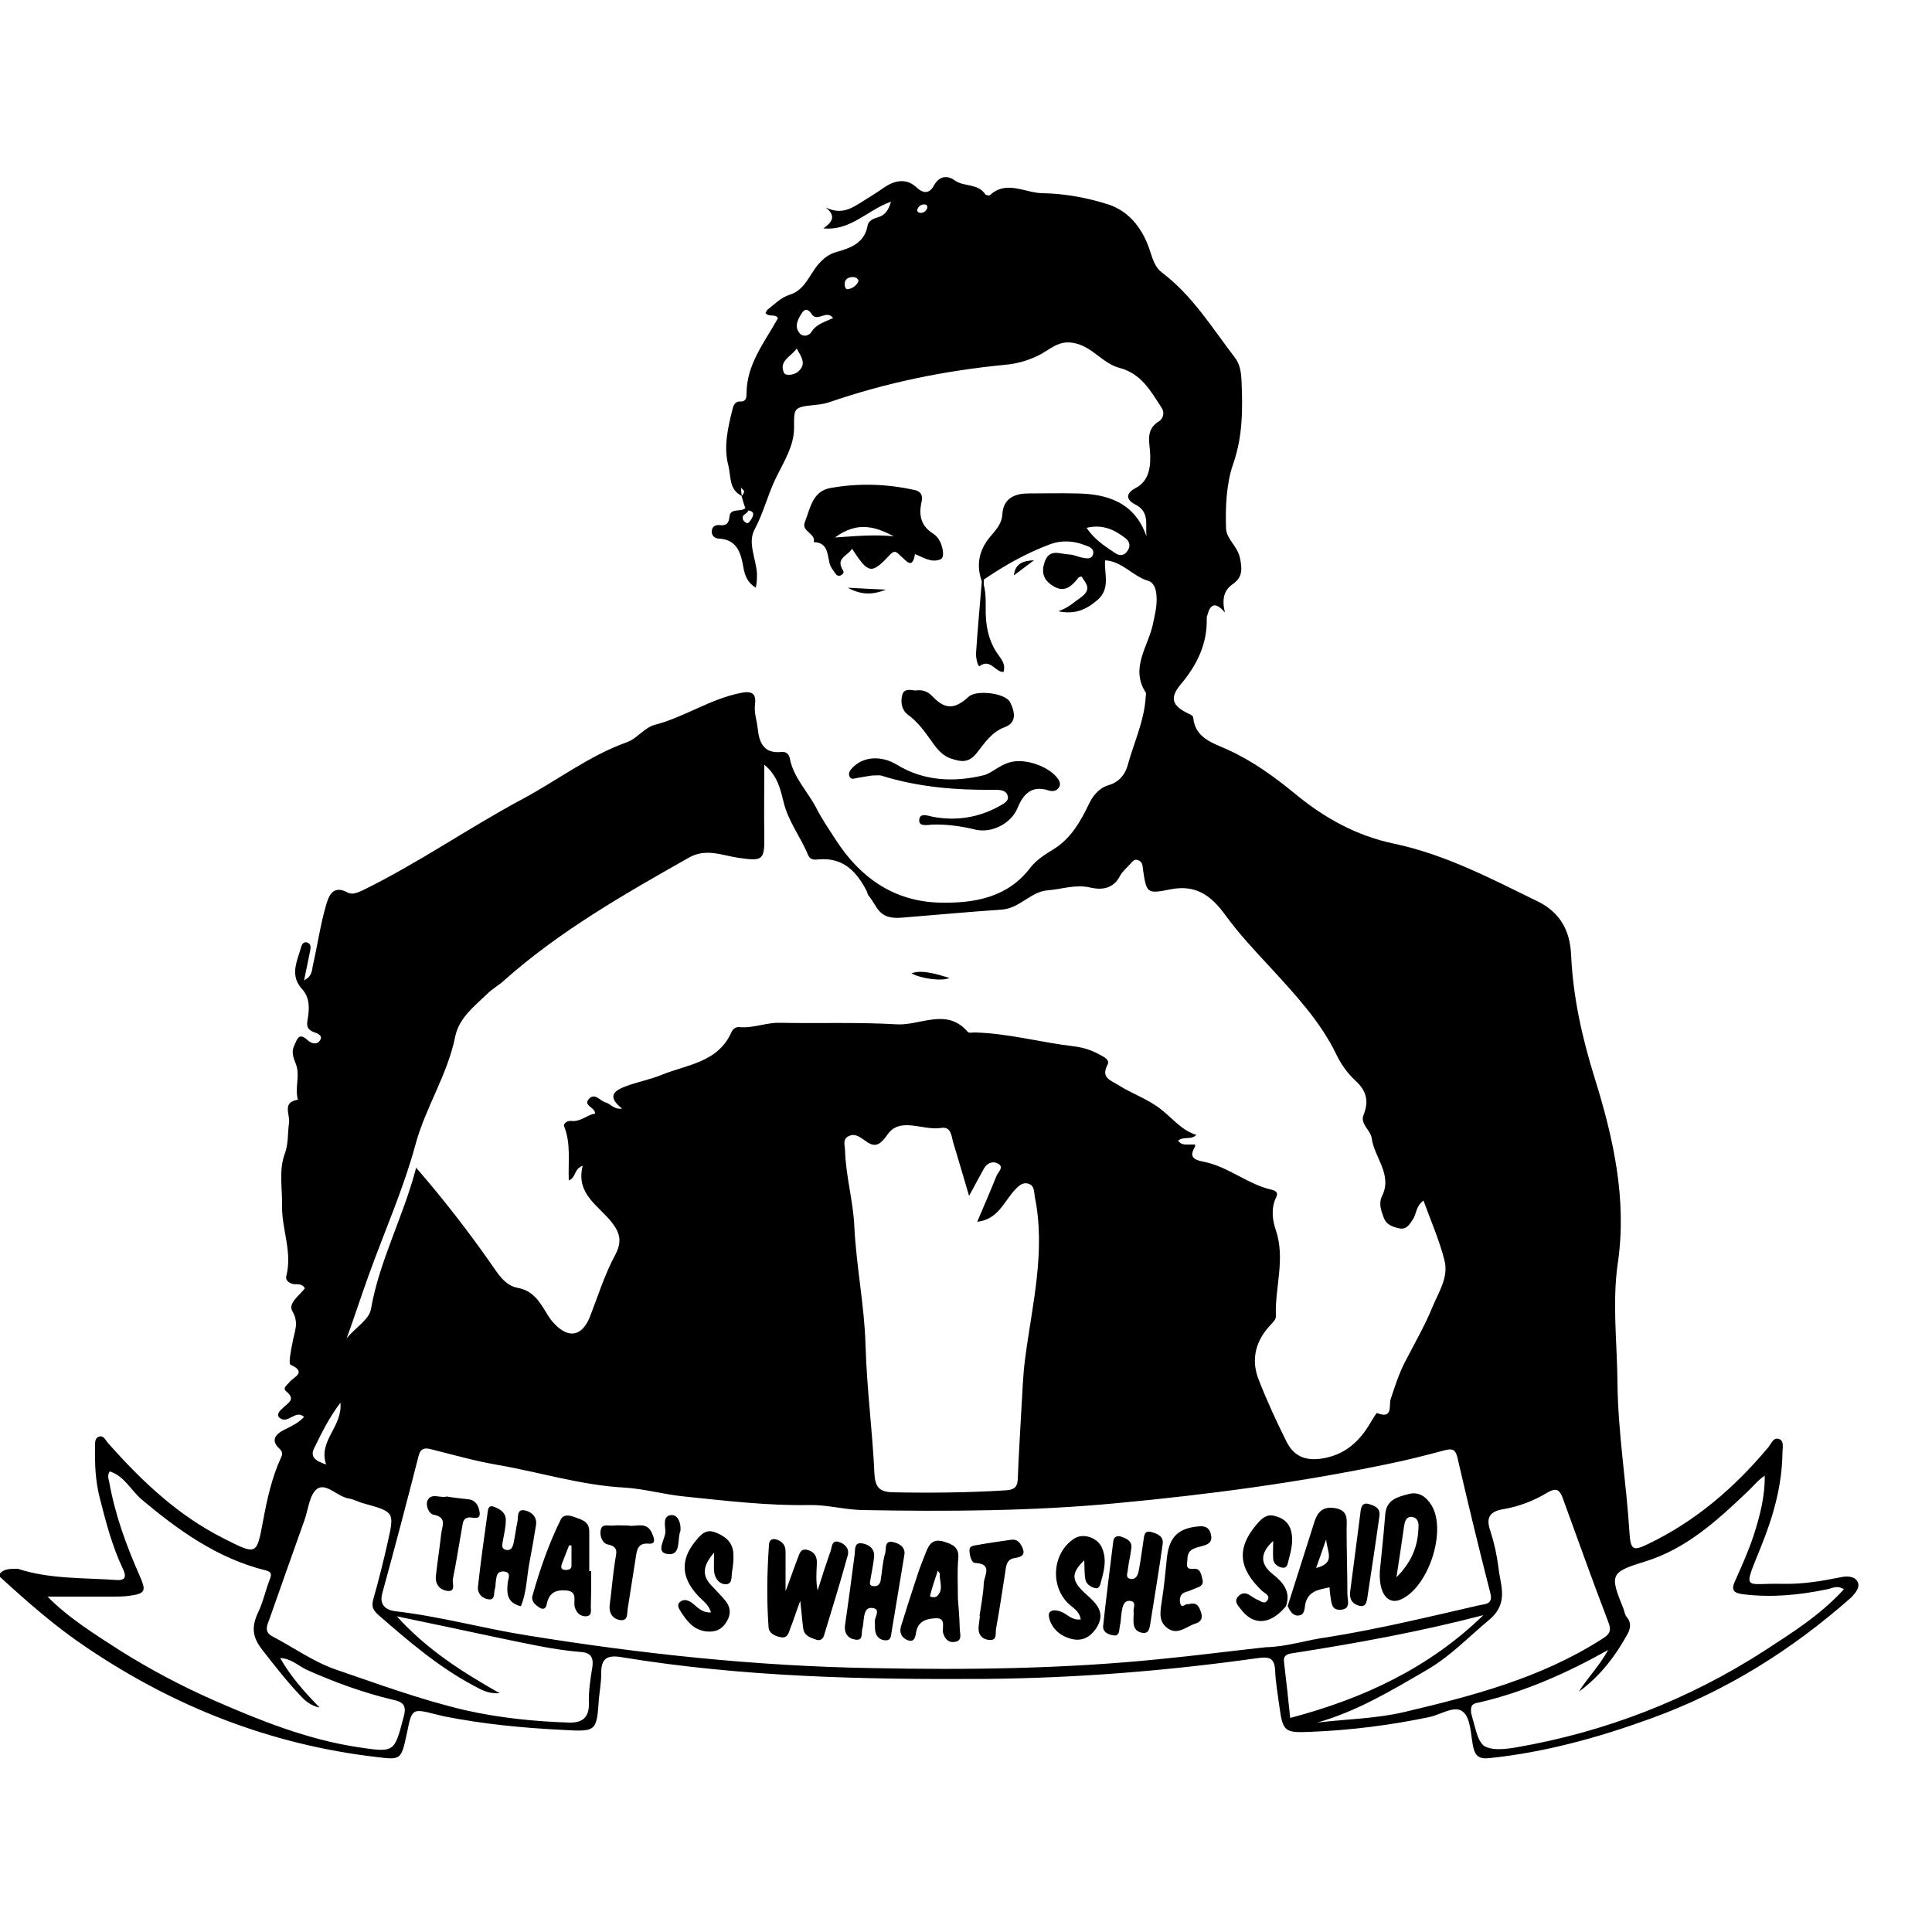 <?xml version="1.0" encoding="utf-8"?>
<!-- Generator: Adobe Illustrator 21.0.0, SVG Export Plug-In . SVG Version: 6.00 Build 0)  -->
<svg version="1.1" id="Слой_1" xmlns="http://www.w3.org/2000/svg" xmlns:xlink="http://www.w3.org/1999/xlink" x="0px" y="0px"
	 viewBox="0 -25 500 500" style="enable-background:new 0 0 500 500;" xml:space="preserve">
<g>
	<g>
		<path d="M135.9,365.9c-2.3-0.5-1.7,1.8-2,3c-0.4,1.8-0.6,3.7-1,5.5c-0.2,1-0.7,2-2,1.7c-1.2-0.3-0.9-1.3-0.8-2.1
			c0.3-1.8,0.8-3.7,0.8-5.5c0.1-2-1.5-3-3.2-3.6c-1.2-0.4-1.4,0.6-1.5,1.5c-0.9,6.4-1.8,12.8-2.5,19.2c-0.2,1.9,1.2,3.1,2.7,3.3
			c1.9,0.3,1.3-1.8,1.7-2.8c0.2-0.5,0.1-1.1,0.2-1.7c0.2-1.3,0.2-2.8,2-2.7c2.2,0.1,1.2,1.9,1.1,2.9c-0.3,2.8-0.2,5.2,3.4,6.1
			c1.5-3.6,1.5-7.5,2.2-11.2c0.6-3.2,1.2-6.5,1.7-9.7C139.1,367.6,137.6,366.3,135.9,365.9z M124.1,366.2c-0.3-1.6-1-3-3-3.2
			c-1.8-0.2-3.7-0.4-5.5-0.7c-1.7,0.5-4-1.1-5,1.1c-0.5,1.2,0.4,3.4,1.6,3.6c3.6,0.7,2.2,3,2,4.8c-0.4,3.7-1,7.4-1.4,11.1
			c-0.2,2.1,1,3.5,2.8,3.8c2.5,0.4,1.4-1.9,1.6-3c0.9-4.5,1.6-9,2.4-13.5c0.2-1.1,0.2-2.3,1.8-2.5
			C122.6,367.7,124.5,368.5,124.1,366.2z M245.7,228.1c-1.7-0.5-7-2.4-9.8-1.2C238.4,228.3,243.8,229,245.7,228.1z M362.4,389
			c7.2-3,12.1-17.7,8.1-24.4c-1.4-2.3-3.4-3.7-6.1-2.9c-2.7,0.7-5.6,1.4-5.9,5.2c-0.4,5.3-1,10.5-1.4,14.7
			C356.8,387.5,359.2,390.3,362.4,389z M363.4,369.8c0.2-1.1,0.5-2.4,2.1-2.2c1.4,0.2,1.7,1.5,1.6,2.6c-0.1,4.7-1.6,8.9-5.7,13
			C362.2,378.1,362.8,373.9,363.4,369.8z M351.9,390.6c1.4,0.3,1.7-0.7,1.9-1.7c1.1-7.2,2.2-14.4,3.2-21.6c0.3-2.1-1.4-2.7-2.9-3.1
			c-1.6-0.4-1.9,1-2,2.1c-0.9,6.9-1.8,13.9-2.7,20.8C349.2,389,350.1,390.2,351.9,390.6z M480.8,384.5c-0.7-1.6-2.7-1.7-4.5-1.3
			c-4.9,1-9.8,1.8-14.9,1.7c-10-0.3-10.5,2.4-5.7-9.5c3.2-7.9,5.5-15.9,5.6-24.5c0-1.2,0.5-3-0.9-3.5c-1.5-0.5-2,1.3-2.8,2.2
			c-8.7,10.4-18.8,19.1-31.1,25c-3.9,1.9-4.5,1.5-4.8-3c-0.8-13-3-25.9-3.1-38.9c-0.1-10.3-1.4-20.7,0.1-30.9
			c2.4-16.5-1.2-32.4-6-47.8c-3.3-10.6-5.6-21-6.1-31.9c-0.3-6.5-3-11-8.6-13.8c-12.1-5.9-24-12.2-37.4-15
			c-9.5-2-17.8-6.6-25.1-12.6c-5.6-4.6-11.2-8.7-17.8-11.7c-3.7-1.7-8.4-2.9-8.9-8.3c0-0.4-0.7-0.8-1.2-1c-4.2-2-5-4-2.1-7.5
			c4.3-5.1,7-10.6,6.8-17.3c0-0.3,0.1-0.6,0.2-0.8c0.7-2.7,2-3.5,4.5-0.6c-0.8-3.4-0.3-5.7,2-7.3c2.6-1.8,2.5-3.9,1.9-6.8
			c-0.6-3-3.5-4.9-3.6-7.6c-0.2-5.6,0.1-11.7,1.8-16.6c2.6-7.4,2.5-14.5,2.2-21.8c-0.1-2-0.4-4.1-1.6-5.7
			c-5.9-7.7-11-16.1-18.9-22.1c-1.8-1.3-2.4-3.3-3.1-5.4c-1.7-5.5-5.1-10.3-10.6-12.2c-5.5-1.8-11.5-2.9-17.2-3
			c-4.5,0-9.4-3.5-13.7,0.5c-0.2,0.2-1,0-1.2-0.2c-1.9-2.9-5.5-1.9-7.9-3.6c-1.9-1.4-4-1.2-5.4,1.3c-1.1,2.1-2.7,2.2-4.5,0.5
			c-2.8-2.6-5.9-1.7-8.5,0.1c-1.7,1.2-3.5,2.3-5.1,3.3c-3.2,2-5.7,3.8-9.9,1.8c2.9,2.3,1.5,3.9-0.6,5.4c7.1,0.7,11.4-4.8,17.5-6.9
			c-0.7,2.3-1.6,3.5-3.3,4c-1.3,0.4-2.6,0.9-2.8,2.3c-0.8,4.4-4.4,5.7-8,6.7c-2.1,0.6-3.4,1.7-4.8,3.3c-2.3,2.7-3.4,6.6-7.4,7.8
			c-2.2,0.7-3.8,2.4-5.6,3.8c-0.3,0.2-0.4,0.6-0.6,0.9c0.9,1.2,2.8,0.1,3.2,1.4c-3.5,6.3-8.1,11.9-8.1,19.5c0,0.9-0.1,2.1-1.6,2
			c-1.3-0.1-1.8,1-2,1.9c-1.2,4.8-2.4,9.8-1.1,14.7c0.7,2.7,0.1,6.2,3.4,7.8c0.3,1.1,0.6,2.2,1,3.2c-1.2,1.1-3.8-0.1-4.1,2.1
			c-0.2,1.9-0.8,2.5-2.6,2.3c-1.1-0.1-2,0.4-2,1.7c0,1.3,1.1,1.8,2,1.8c4.7,0.3,5.6,4,6.2,7.5c0.4,2.2,1.1,3.9,3.2,5.2
			c0.3-1.4,0.3-2.4,0.3-3.6c-0.2-3.9-2.5-8-0.6-11.5c2.3-4.3,3.4-9,5.5-13.3c2-4.1,4.6-8.1,4.7-12.7c0-5.4-0.3-5.6,5.3-6.2
			c1.3-0.1,2.6-0.3,3.8-0.7c14.8-5.1,30-8.2,45.6-9.7c3.6-0.3,7.6-1.6,10.6-3.6c2.6-1.7,4.5-2.7,7.7-1.9c4.4,1.1,7,5.2,11.2,6.3
			c5.7,1.5,8.1,6,10.9,10.3c0.9,1.3,0.4,2.8-0.6,3.5c-3.2,1.9-2.7,4.6-2.4,7.5c0.3,3.8,0,7.9-3.7,9.8c-3.4,1.8-1.6,3.5-0.2,4.2
			c3.9,1.9,2.7,5.2,3,8.3c-3-8.7-10-11-18.1-11.1c-4.1-0.1-8.3,0-12.4,0c-3.2,0-6.6,1-6.8,5.5c-0.1,2-1.4,3.7-2.7,5.2
			c-3.1,3.4-4.2,7.3-2.7,11.8c0,0,0,0,0,0c0,0.1,0,0.1,0.1,0.2c-0.5,6.2-1.1,12.4-1.5,18.6c-0.1,1.2,0.5,3.6,0.9,3.4
			c2.8-2.1,4.1,1.6,6.2,1.5c0.6-1.8-0.4-3.1-1.1-4.1c-2.9-3.8-3.6-8.2-3.5-12.8c0-1.9,0-3.8-0.5-5.6c0-0.3,0-0.7,0-1
			c0-0.1,0-0.3,0-0.4c5.4-3.7,11.1-6.9,17.3-9.2c2.8-1,5.9-0.9,8.9,0.3c1.1,0.4,2.4,0.8,2.1,2.3c-0.4,1.5-1.8,1.1-2.9,0.9
			c-1.1-0.2-2.2-0.8-3.3-0.8c-2.4-0.1-5.2-1.7-6.4,2.1c-0.8,2.5-0.3,4.4,2,5.9c3.1,2.1,5,0.3,6.8-2c0.1-0.2,0.5-0.2,0.8-0.3
			c1.2,1.9,2.8,3.3-0.3,5.5c-1.6,1.1-3.1,2.6-5.7,3.5c4.4,0.9,7.3-0.5,10.1-2.9c3.5-3,1.7-6.9,2-10.3c4.5,0.3,7.1,4.1,11.1,5.3
			c1.6,0.5,2.1,2.2,2.2,3.9c0.2,2.5-0.4,4.8-0.9,7.2c-1.2,5.9-6,11.4-1.9,17.8c0.2,0.3,0,0.8,0,1.3c-0.4,6.2-3.1,11.8-4.7,17.7
			c-0.6,2.1-2.1,4.2-4.9,5c-2.1,0.6-3.8,2.3-4.9,4.5c-2.3,4.8-4.9,9.5-9.7,12.3c-2.1,1.3-4.1,2.6-5.6,4.5
			c-5.9,7.8-14.5,9.3-23.5,9.1c-11.8-0.3-20.5-6.4-26.8-16.1c-1.8-2.8-3.7-5.5-5.2-8.5c-2.2-4.2-5.8-7.7-6.8-12.7
			c-0.2-1.1-0.9-1.8-2.1-1.7c-4.5,0.5-5.8-2.2-6.2-6c-0.2-2.1-1-4.1-0.7-6.3c0.3-2.5-0.5-3.6-3.5-3c-8,1.5-14.7,6.3-22.5,8.3
			c-2.6,0.7-4.6,3.6-7.2,4.5c-9.8,3.5-18,9.9-27,14.7c-14,7.5-27,16.6-41.3,23.6c-1.3,0.6-2.8,1.3-4.1,0.5c-3.8-2-4.8,1.3-5.4,3.3
			c-1.5,5.1-2.2,10.3-3.4,15.5c-0.3,1.3-0.1,2.9-2.3,4c0.6-2.9,1.1-5.4,1.6-7.8c0.1-0.7,0.2-1.5-0.6-1.9c-1.1-0.5-1.6,0.4-1.8,1.2
			c-1,3.6-3,7.2,0.3,10.8c1.9,2.1,1.9,4.7,1.5,7.3c-0.3,1.7-0.6,3,1.5,3.8c0.9,0.3,2.6,0.9,1.5,2.3c-0.8,1.1-2.2,0.6-3.1-0.2
			c-2.4-2.3-2.8,0.1-3.5,1.5c-0.7,1.5-0.2,3,0.4,4.5c1.3,3-0.3,6.3,0.6,9.4c-4.2,0.7-2,3.7-2.3,6c-0.4,2.7-0.1,5.3-1.1,8
			c-1.6,4.3-0.6,9.1-0.7,13.6c-0.1,5.9,2.7,11.8,1.1,18c-0.3,1.1,0.6,1.8,1.7,2.1c1,0.2,2.3-0.3,3.1,1.1c-1.4,1.9-4.5,3.9-3.2,6
			c1.8,3.1,0.4,5.4,0,8.1c-0.4,1.9-1.1,5.4-0.5,5.7c4.4,2,0.7,3.2-0.3,4.5c-0.6,0.8-1.9,1.5-0.8,2.4c2.5,2.1,0.5,2.9-0.8,4.2
			c-0.7,0.7-1.8,1.5-1.1,2.5c2.3,2.1,4.2-2.2,6.5-0.1c-1.5,1.6-3.3,2.4-5.1,3.3c-2,1-3.8,2.6-1.3,4.9c1,0.9,0.8,1.6,0.3,2.6
			c-2.3,5.1-3.5,10.6-4.5,16c-1.7,9.1-1.6,9-10.3,4.6c-11.9-6-21.2-14.9-29.9-24.7c-0.6-0.7-1.1-2-2.3-1.6c-1.1,0.4-1,1.6-1,2.6
			c-0.1,4.5,0.1,8.9,1.2,13.2c1.6,6.3,3.2,12.5,6,18.4c0.9,1.9,0.8,3.1-1.7,2.9c-8.5-0.6-17.2-0.2-25.5-2.9C2.5,381,1.1,381,0,382.2
			v0.9c7.2,6.6,14.5,13,22.6,18.4c22.7,15.3,47.5,25,74.7,28.2c6.5,0.8,6.5,0.8,8-6.1c1.3-6.5,1.3-6.5,7.6-4.9
			c0.7,0.2,1.4,0.3,2.1,0.5c10.1,2,20.4,3,30.7,3.5c8.7,0.5,8.7,0.4,9.3-8.1c0.2-2.1,0.6-4.3,0.6-6.4c-0.1-4,1.5-5,5.4-4.3
			c31.1,5.1,62.5,5.8,93.9,5.6c23.7-0.2,47.3-2.1,70.7-5.4c2.9-0.4,4.2,0,4.4,3.1c0.1,3.1,0.7,6.3,1.1,9.4c0.9,6.5,1.3,6.9,8,6.6
			c10.3-0.4,20.6-1.7,30.7-3.8c3-0.6,6.7-3.2,8.8-1.4c2,1.6,2,5.7,2.6,8.8c0.5,2.6,1.5,3.5,4.3,3.2c14.3-1.5,28.1-5.3,41.6-10.2
			c19.4-7,36.5-17.7,51.9-31.3C480.2,387.3,481.4,385.8,480.8,384.5z M192,103.3c-0.2-0.7-0.2-1.4-0.2-2.1c0.2,0.3,0.5,0.5,0.7,0.8
			c0.1,0.1,0.1,0.1,0.1,0.2C192.5,102.6,192.3,103,192,103.3z M194.6,109.1c-0.4,0.6-0.9,1.6-1.5,1.2c-0.9-0.5-1-1.2-0.8-1.8
			c0.3-0.3,0.7-0.6,1.1-0.9c0.1-0.2,0.2-0.3,0.3-0.5C194.6,107.3,195.4,107.6,194.6,109.1z M206.4,71.3c-1.1,0.8-3.1,1-3.5,0.2
			c-1.4-3.1,1.7-4.1,3.3-6.3C207.4,67.4,208.9,69.3,206.4,71.3z M210,60.9c-0.6,1-2.1,1.4-3,0.4c-1.5-1.7-0.6-3.5,0.4-5.1
			c0.7-1.2,1.6-1.5,2.6,0c1.5,2.4,3.8-1.2,5.6,1.1C213.6,58.3,211.3,58.8,210,60.9z M219.7,49.8c-0.9,0.3-1.1-0.6-1.1-1.3
			c0-1.2,0.8-1.7,1.9-1.8c0.7,0,1.4,0.1,1.7,1C221.7,48.9,220.8,49.5,219.7,49.8z M239.9,29c-0.3,0.7-0.9,1.1-1.7,1.1
			c-0.7-0.1-1-0.5-0.7-1.1c0.3-0.7,0.9-1.1,1.7-1.1C239.8,27.9,240.2,28.3,239.9,29z M291.7,117.7c-0.8,1.1-1.9,1.2-3,0.5
			c-2.7-1.8-5.4-3.5-7.5-6.6c4.2-1,7.2,0.5,10.1,2.7C292.5,115.3,292.6,116.5,291.7,117.7z M95.5,304.8c4-11.1,8.9-22.1,12-33.5
			c2.6-9.7,8.3-18.1,10.3-28c1-4.9,4.9-7.8,8.3-11.1c1.3-1.3,3-2.2,4.4-3.5c14.4-12.8,31.1-22.3,47.7-31.7c4.5-2.6,8.7-0.6,12.9,0
			c6.3,0.9,6.8,0.7,6.7-5.8c-0.1-5.8,0-11.7,0-18.3c3.5,2.9,4.2,6.5,5,9.7c1.2,5,4.4,9,6.3,13.6c0.6,1.5,1.8,1.3,2.9,1.2
			c6.3-0.5,9.7,3.2,12.3,8.2c0.2,0.4,0.2,0.9,0.5,1.2c2.3,2.7,2.4,6.2,8.5,5.7c8.6-0.7,17.3-1.5,26-2.1c4.8-0.4,7.4-4.7,12-5
			c3.6-0.3,7.1-1.6,10.9-0.7c3,0.7,6,0.3,7.7-3.1c0.6-1.1,1.7-2,2.5-2.9c0.6-0.6,1.1-1.5,2.1-1.1c1.2,0.4,1.2,1.4,1.3,2.4
			c0.9,6.1,1,6.4,6.9,5.2c6.7-1.4,10.7,1.5,14.4,6.6c3.5,4.8,7.6,9.2,11.7,13.6c6.4,7,12.9,13.9,17.1,22.6c1.2,2.5,2.8,4.7,4.8,6.6
			c2.8,2.5,3.7,5.2,2.2,8.9c-1,2.4,1.8,3.9,2.1,6.1c0.7,5.1,5.5,9.4,2.6,15.1c-0.8,1.7-0.2,3.6,0.5,5.4c0.7,1.9,2.3,2.4,4,2.8
			c2,0.4,2.7-1.1,3.6-2.4c0.9-1.4,0.7-3.3,2.7-4.8c1.9,5.3,4.1,10.2,5.4,15.4c1.2,4.4-1.5,8.3-3.1,12.2c-2,4.9-4.7,9.5-7.1,14.2
			c-1.6,3.1-2.6,6.3-3.7,9.6c-0.5,1.5,0.7,5.3-3.5,3.6c-0.2-0.1-1.1,1.5-1.6,2.3c-2.9,5-6.7,8.6-12.9,9.5c-4.3,0.6-7.1-0.8-8.9-4.3
			c-2.6-5.2-5.1-10.6-7.2-16c-2.2-5.4-0.8-10.4,3.2-14.5c0.6-0.7,1.2-1.2,1.2-2.1c-0.3-7.4,2.5-14.7,0-22.2c-0.9-2.6-1.3-5.6,0-8.4
			c0.7-1.3,0.1-1.8-1.1-2.1c-6.2-1.4-11.1-5.9-17.4-7.2c-1.7-0.4-4.4-0.7-2.5-3.8c0.1-0.2,0.1-0.4,0.1-0.7c-0.4,0-0.8,0-1.3,0
			c-1.1,0-2.3,0.2-3.1-1c1.4-1.2,3.5-0.1,4.7-1.5c-3.7-1.1-6.2-4.3-9-6.5c-3.5-2.8-7.6-4.1-11.2-6.4c-2.1-1.3-4.5-1.9-2.8-5.2
			c0.7-1.3-0.8-2-1.7-2.5c-2.1-1.2-4.4-2-6.9-2.3c-8.6-1-17.1-3.4-25.8-3.6c-0.6,0-1.4,0.2-1.7-0.1c-5.4-6.4-12.2-1.7-18.3-2
			c-10.1-0.6-20.3-0.2-30.4-0.4c-3.6-0.1-6.9,1.5-10.6,1.1c-0.6-0.1-1.5,0.5-1.8,1.1c-3.5,8.2-11.8,8.6-18.5,11.4
			c-2.8,1.1-5.8,1.7-8.6,2.7c-3,1.1-5.6,2.5-1.3,5.9c-2.2,0.3-3-1.3-4.3-1.6c-1.4-0.4-2.7-2.5-4.2-1c-1.8,1.9,1.6,2.2,1.5,3.9
			c-2.1,0.3-3.7,2.2-6.2,1.9c-0.9-0.1-2.1,0.6-1.8,1.4c1.8,4.5,1,9.2,1.2,14c2-0.8,1.2-2.9,3.6-3.8c-1.9,7.5,4.4,10.4,7.8,15
			c2,2.7,2.3,4.9,0.6,8.1c-2.7,5-4.4,10.5-6.5,15.9c-2,5.1-5.5,5.9-9.3,1.8c-1.2-1.2-2-2.8-2.9-4.2c-1.6-2.5-3.3-4.4-6.5-5
			c-3.3-0.6-5.1-3.6-6.9-6.2c-6-8.6-12.4-16.8-19.4-24.9c-3.3,12.7-9.5,24-11.7,36.6c-0.5,2.8-4.2,4.9-6.3,7.6
			C91.7,315.9,93.5,310.3,95.5,304.8z M262.6,283c1-1.1,2.1-2.2,3.7-1.6c1.4,0.5,1.3,2,1.5,3.3c2.9,14.2-0.7,28-2.5,41.9
			c-0.6,4.5-0.7,9.1-1,13.7c-0.3,5.8-0.7,11.7-0.9,17.5c-0.1,2.2-1.1,2.8-3.2,2.9c-9.7,0.6-19.5,0.7-29.2,0.5
			c-3.3-0.1-4.5-1.2-4.7-4.8c-0.5-11.1-2-22.2-2.3-33.3c-0.3-10.3-2.4-20.4-2.9-30.7c-0.3-6.6-2.2-13-2.4-19.6c0-1.3-0.8-3,1-3.8
			c1.5-0.7,2.6,0.1,3.9,1c2.5,1.9,3.8,1.9,6.1-1.4c3.3-4.7,9.2-0.9,13.9-1.7c2.6-0.4,2.6,2.1,3.1,3.8c1.3,4.3,2.6,8.7,4.1,13.8
			c1.6-3,2.7-5,3.8-7c0.8-1.5,2.3-2.1,3.6-1.4c1.8,0.9,0.1,2.2-0.3,3.2c-1.6,4-3.3,7.9-5,11.9C258.3,290.6,259.8,286,262.6,283z
			 M81.3,349.8c1.9-3.9,3.8-7.8,6.8-11.8c0.6,6.3-5.8,9.8-3.7,16C81.6,353.1,80.2,352,81.3,349.8z M104.5,419.2
			c-2.5,9.5-2.3,9.4-12.3,7.9c-12.8-2-24.8-6.8-36.5-11.9c-8.4-3.7-16.6-8-24.4-12.9c-6.7-4.3-13.6-8.6-19-14.1c5.5,0,11.2,0,16.8,0
			c1.4,0,2.9,0,4.3-0.2c4.3-0.6,4.5-1.2,2.7-5.3c-3.4-7.7-6.3-15.6-7.8-24c-0.2-0.9-0.6-1.9,0.1-2.9c3.8,1.2,5.4,4.8,8.2,7.2
			c9.6,8.1,19.7,15.3,32.1,18.4c1.7,0.4,1.6,1.1,1.1,2.4c-1.1,2.8-1.7,5.8-3,8.5c-1.7,3.6-1.6,6.3,1.1,9.7c3.2,4.1,6.3,8.1,9.9,11.9
			c1.3,1.4,2.8,2.6,4.9,3c-3.8-3.9-7.4-7.9-10.2-12.8c2.9,0.1,4.8,2.1,7,3.1c7.2,3.2,14.6,5.9,22.2,7.7
			C104.2,415.4,105.3,416.3,104.5,419.2z M153.3,406.4c-0.5,3.1-1,6.3-0.9,9.4c0.1,3.9-1.9,5.1-5.2,5c-9-0.3-17.9-1.2-26.8-3.2
			c-11.5-2.7-22.6-6.8-33.7-10.6c-5.7-2-10.8-5.7-16.2-8.5c-2.3-1.2-1.3-3-0.8-4.4c3-8.6,6.1-17.2,9.1-25.7c1-2.8,1.3-6.7,3.3-8.1
			c2.3-1.6,5.2,2,8.1,2.5c1.4,0.2,2.7,1,4,1.3c7.9,2.2,7.9,2.2,6.1,10.2c-1.1,4.9-2.3,9.7-3.7,14.6c-0.5,1.9-0.1,2.8,1.5,4.2
			c7.7,6.7,15.4,13.3,24.4,18.1c1.9,1,3.7,2.2,6.8,2c-9.8-5.6-18.6-11.1-26.6-19.9c9.6,2,18.1,3.8,26.5,5.6c6.9,1.4,13.7,3,20.7,3.6
			C152.6,402.6,153.7,403.6,153.3,406.4z M327.6,401.3c-9.2,1-18.4,2.2-27.7,3.1c-24.7,2.5-49.5,2.8-74.3,2.3
			c-30-0.5-59.8-3.7-89.4-8.5c-11.3-1.8-22.4-4.9-33.8-6.2c-2.5-0.3-4.4-1.6-3.4-4.9c3.2-11.7,6.3-23.4,9.3-35.2
			c0.5-2.1,1.6-2.3,3.4-1.8c5.6,1.4,11.2,3,17,4c11,1.9,21.7,5.3,33.1,5.9c4.9,0.3,10.2,1.8,15.4,2.3c10.7,1.1,21.4,2.4,32.3,2.2
			c4.4-0.1,9.1,1.2,13.6,1.3c22.1,0.4,44.1,0.3,66.1-1.8c23.5-2.2,46.8-5.3,69.9-10.1c5-1,10-2.3,14.9-3.6c2-0.5,2.7-0.1,3.2,2
			c2.7,11.7,5.5,23.3,8.5,35c0.7,2.8-1.1,2.8-2.7,3.1c-13.1,3-26.2,6.2-39.4,8.3C338.2,399.4,333,401.2,327.6,401.3z M333.9,419.6
			c-0.5-4.7-1-9.6-1.6-14.5c-0.2-1.4,0.5-2,1.9-2.2c16.7-2.6,33.2-5.6,49.7-9.9C369.9,406.6,352.9,414.6,333.9,419.6z M363.3,418.1
			c-7.3,1.7-14.9,1.8-22.4,2.7c10.3-2.9,19.4-8.4,28.5-13.7c6-3.5,10.7-8.5,15.9-12.8c5.3-4.4,3-8.9,2.5-13.6
			c-0.4-3.2-1.1-6.4-2.1-9.5c-1.2-3.4-0.2-5,3.2-5.6c4.2-0.7,8.1-2.2,11.7-4.4c2.1-1.2,3-0.7,3.8,1.4c3.9,10.7,7.7,21.4,11.8,32.1
			c1,2.5,0.3,3.3-1.8,4.6C398.7,409.3,381.1,413.9,363.3,418.1z M456.5,402.3c-19.6,12.6-41,20.9-64,24.9c-4,0.7-6.7,0.7-8.5-0.4
			c-0.9-0.8-1.5-2-2-3.8c-0.3-1-0.5-1.9-0.8-2.9c-0.2-0.8-0.4-1.4-0.5-1.9c0-0.2,0-0.3,0-0.5c-0.1-2,1.3-1.9,2.5-2.2
			c11.4-2.7,22.1-7.4,33-13.5c-2.4,4.3-5.4,7.3-7.6,10.8c5.4-3.9,9.4-9.1,12.6-14.9c0.7-1.3,1.1-2.9-0.2-4.4
			c-0.5-0.6-0.6-1.5-0.9-2.3c-3.5-8.6-3.4-9.3,5.4-12c10.9-3.3,18.9-10.7,26.8-18.2c1.4-1.3,2.6-2.9,4.4-4.1
			c0.1,5.5-1.3,10.6-2.9,15.6c-1.3,3.9-3,7.7-4.7,11.5c-1.2,2.5-0.5,3.3,2.1,3.6c7.3,0.9,14.5,0.2,21.7-1.3c1.4-0.3,2.6-1.1,4.3,0
			C471.1,393,463.7,397.6,456.5,402.3z M344.3,388c0.3,1.7,0.2,3.8,2.7,3.6c2.7-0.2,1.7-2.5,1.7-4.1c0-5.6-0.2-11.1-0.2-16.7
			c0-2.4,0.6-4.9-3-5.5c-3.7-0.6-4.8,1.6-5.6,4.4c-2.2,7-4.5,14.1-6.7,21.1c0,0,0,0,0,0c0,0,0,0,0,0c0,0,0.1-0.1,0.1-0.1
			c0.5,1.2,1.3,2.5,2.7,2.4c1.7-0.1,1.6-1.8,1.8-3c0.8-3.4,3.5-3.7,6.3-4.3C344.1,386.6,344.2,387.3,344.3,388z M340.6,380.8
			c0.9-2.6,1.6-4.4,2.6-7.4C343.5,376.8,345.7,379.5,340.6,380.8z M329.4,382.4c-3.4-2.7-3.3-5.5,0.1-8.6c0,1.6-0.1,3.2,0,4.7
			c0.1,1.2,1.2,2,2.3,2.2c0.8,0.2,1.4-0.4,1.5-1.2c0.7-2.8,1.6-5.5,0.8-8.4c-0.6-2.2-2.2-3.3-4.3-3.8c-1.9-0.5-3.2,0.6-4.4,2
			c-5.4,6.2-5,11.5,1.2,17.4c0.7,0.7,2.4,1.2,1.3,2.6c-0.8,1-1.8-0.1-2.7-0.4c-0.5-0.2-1-0.6-1.5-0.9c-1.2-0.9-2.4-0.9-3.4,0.3
			c-0.9,1.2,0,2.1,0.7,3c3.3,4.5,7.7,4.3,11.8-0.6C334.1,387,332.2,384.6,329.4,382.4z M236.6,101.8c-7.2-1.6-14.5-1.8-21.7-0.5
			c-4.6,0.8-5.2,5.2-6.6,8.8c-1,2.5,2.9,2.9,2.3,5.2c3.6,0.1,3.5,3,4.1,5.5c0.2,0.9,0.9,1.8,1.5,2.6c0.3,0.5,0.8,0.8,1.4,0.5
			c0.5-0.3,1-0.7,0.5-1.4c-1.9-3.1,1.3-3.6,2.4-5.5c4.3,6.6,5,6.7,9.9,1.5c1.3-1.4,1.9-0.3,2.7,0.4c1.4,1.1,3,3.7,3.7-0.5
			c2.1,0.8,4.1,2.3,6.5,1.4c0.9-0.4,0.8-1.4,0.7-2.3c-0.3-1.8-1-3.4-2.5-4.4c-3.1-1.9-3.7-4.6-3.1-7.8
			C238.9,103.5,238.6,102.2,236.6,101.8z M216.1,114.1c5.8-4.3,10.5-2.8,15.2-0.3C226.5,113.3,221.9,113.7,216.1,114.1z
			 M262.4,123.9c1.7-1.3,3.5-2.6,5.2-3.9C264.9,120.1,262.7,120.8,262.4,123.9z M229.3,127.6c-2.9-0.1-5.8-0.3-9.9-0.5
			C223.4,129.3,226.4,128.7,229.3,127.6z M250.7,155.3c-3.6,3.3-6.1,3.4-9.4-0.1c-1.4-1.5-2.9-1.7-4.4-1.5c-1.5-0.2-3-0.5-3.4,1.2
			c-0.5,1.9-0.1,3.9,1.5,5.1c2.5,1.8,4.2,4.2,6,6.7c1.4,2,2.9,4,5.4,4.7c2.5,0.8,4.4,1.1,6.6-1.8c1.8-2.3,3.7-5.2,7-6.4
			c3.3-1.2,2.6-4.1,1.4-6.5C260.1,154.3,252.6,153.5,250.7,155.3z M310.5,370c-5.4,0.4-7.9,2.6-8.5,8.1c-0.4,3.7-0.7,7.4-1.3,11.1
			c-0.4,2.8-1.1,5.6,1.8,7.4c2.5,1.5,4.6-0.7,6.8-1.4c1.4-0.4,2.1-1.3,1.5-3c-0.5-1.5-1.1-2.7-3.3-2c-0.5-0.5-1.8,1.5-2.1-0.5
			c-0.2-1.1,0.1-2.3,1.5-2.7c0.8-0.2,1.6-0.6,2.4-0.9c1.1-0.4,2.3-0.8,1.9-2.3c-0.3-1.2-0.5-2.9-2.1-2.8c-2.6,0.3-1.8-1.2-1.8-2.6
			c0.1-2.8,2.4-2.8,4.2-3.4c1.4-0.4,2.3-1.1,1.9-2.8C313.1,370.7,312.3,369.9,310.5,370z M254.7,175.6c-7.7,1.9-15.6,1.6-22.6-2.7
			c-3.8-2.3-8.4-2.3-11.4,0.7c-0.6,0.6-1.2,1.3-0.9,2.2c0.4,1.2,1.4,0.6,2.2,0.5c1.4-0.2,2.8-0.5,3.7-0.6c1.1,0,1.8-0.1,2.3,0
			c9.5,3,19.3,3.8,29.2,3.7c1.5,0,3.2,0,3.6,1.6c0.4,1.4-1.3,2.1-2.3,2.7c-5.3,2.9-11,3.8-17,2.7c-1.2-0.2-3.4-1.2-3.6,0.7
			c-0.2,1.9,2,1.4,3.4,1.3c3.8-0.1,7.4,0.4,11.1,1.3c4.2,1,9.2-1.5,10.9-5.5c1.5-3.7,3.7-6.1,8.2-4.6c1,0.3,2,0.1,2.6-0.9
			c0.4-0.7,0.2-1.3-0.2-2c-2.2-3.3-8.6-5.6-12.6-4.4C258.7,173,256.6,175.1,254.7,175.6z M261.6,373.5c-2.8,0.4-5.6,0.8-8.4,1.3
			c-0.9,0.2-2.3,0.1-2.3,1.4c0,1.3,0.5,3.3,1.5,3.3c4.6,0.2,2.3,3.3,2.2,5.2c-0.1,2.8-0.7,5.7-1.1,8.5c0,0,0.1,0,0.1,0
			c-0.1,0.8-0.2,1.7-0.3,2.5c-0.3,2,0.6,3.5,2.6,3.7c2.4,0.3,1.6-1.9,1.9-3c0.9-4.9,1.6-9.8,2.4-14.8c0.2-1.6,0.4-3.1,2.5-3.4
			c1.3-0.2,2.7-0.6,2-2.4C264.2,374.5,263.4,373.2,261.6,373.5z M184.9,371.5c-2.5-0.9-3.9,1.1-5.2,2.7c-3.6,4.6-3.3,9.1,0.7,13.5
			c1.2,1.4,3,2.4,3.6,4.6c-2.6,0.1-3.6-1.6-5.1-2.6c-0.9-0.6-1.9-0.9-2.8-0.2c-1.1,0.8-0.4,1.8,0.1,2.6c1.6,2.5,3.3,4.7,6.5,5.1
			c2.4,0.3,4.2-0.5,5.4-2.6c1.2-2,0.9-3.9-0.5-5.5c-1.1-1.3-2.3-2.5-3.5-3.8c-2.6-2.7-2.1-5.2,0.7-8.5c0,2.3-0.1,3.6,0,4.9
			c0.2,1.7,1.2,3.2,2.9,3.3c1.8,0.1,1.6-1.8,1.7-2.9c0.3-1.7,0.5-3.4,0.4-5.1C189.6,373.9,187.4,372.4,184.9,371.5z M173.9,367.1
			c-2.4,0-1.8,2.6-1.7,4c0.2,2.1-2.9,5.7,0.7,6.1c3.5,0.4,2.3-4.1,3.2-6C176.3,368.9,175.3,367.1,173.9,367.1z M162.6,369.8
			c-1.7,0-2.7-0.1-3.7,0c-1.2,0.2-3-0.6-3.4,1c-0.4,1.5,0.3,3.6,1.8,3.9c2.9,0.6,2.2,2.2,1.9,4.1c-0.6,3.8-0.9,7.7-1.4,11.5
			c-0.3,2.3,0.9,3.8,2.9,4c2,0.1,1.5-2,1.8-3.3c0.7-4.2,1.3-8.5,2-12.7c0.3-1.9,0.4-4.1,3.4-3.8c1.8,0.1,1.5-1.1,1-2.3
			C167.6,368.4,164.4,370.3,162.6,369.8z M298,371.5c-2-0.6-1.9,1.2-2.1,2.4c-0.4,2.5-0.7,5.1-1.2,7.6c-0.2,1.2-0.8,2.4-2.2,2.1
			c-1.4-0.3-0.6-1.7-0.6-2.5c0.2-1.8,0.7-3.7,0.9-5.5c0.2-1.8-1.2-2.4-2.6-2.9c-1.2-0.4-2,0.1-2.1,1.3c-0.9,7.2-1.8,14.4-2.6,21.7
			c-0.2,1.6,1.2,2.3,2.5,2.5c1.8,0.4,1.6-1.3,1.8-2.3c0.3-1.2,0.3-2.6,0.5-3.8c0.2-1.3,0.5-2.9,2.1-2.8c2,0.2,0.7,2,1,3
			c0,1.2-0.2,2.4,0.1,3.5c0.3,1.2,1.4,1.8,2.6,1.8c1.1,0,1.3-1,1.5-1.8c1.1-7,2.3-14.1,3.3-21.2C301.2,372.6,299.5,371.9,298,371.5z
			 M216.9,374c-1.6-0.4-1.6,1.3-1.9,2.3c-1.2,3.4-2.3,6.8-3.4,10.3c-0.5-2.4-0.3-4.7-0.2-7c0.1-1.8-0.7-3.1-2.5-3.5
			c-1.9-0.4-2,1.2-2.5,2.3c-1,2.6-1.9,5.3-3.1,8.4c0-3.8,0-7.1,0-10.3c0-1.7-0.9-2.6-2.4-3.1c-1.5-0.4-1.9,0.6-1.9,1.6
			c-0.5,7-0.6,14-0.1,21.1c0.1,1.6,1.6,2.3,3.1,2.6c1.8,0.4,2.1-1.1,2.5-2.2c0.8-2,1.4-4,2.6-7.2c0.4,3.3,0.5,5.3,0.8,7.3
			c0.3,1.8,2,2.3,3.5,2.8c1,0.3,1.7-0.4,1.9-1.3c2.1-6.9,4.2-13.7,6.1-20.6C219.9,375.7,218.5,374.4,216.9,374z M153,381.6
			c-0.2,0-0.3,0-0.5,0c0-3.4,0-6.9,0-10.3c0-2.5-1.9-3-3.6-3.6c-1.3-0.5-3-1-3.8,0.6c-3.1,6.3-5.4,12.9-7.3,19.7
			c-0.4,1.4,0.8,2.4,1.9,3.1c1.2,0.7,1.7-0.2,1.8-1c0.6-2.8,2.2-3.7,4.9-3.5c3.4,0.2,1.8,2.9,2.4,4.5c0.5,1.4,1.4,2.2,2.8,2.2
			c1.7-0.1,1.3-1.5,1.3-2.6C153,387.7,153,384.7,153,381.6z M146.3,381.3c-1.4-0.1-1.1-1-0.8-1.8c0.6-1.6,1.2-3.1,1.8-4.6
			c0.2,0,0.4,0.1,0.6,0.1c0,1.6,0,3.3,0,4.9C148,381.1,147.3,381.3,146.3,381.3z M281.1,387.6c-3.9-3.5-4-5.4-0.5-8.8
			c0.1,1.7,0,3.4,0.3,5c0.2,1.1,1.3,1.9,2.5,2.2c0.7,0.2,1.1-0.3,1.3-0.8c0.9-3.2,1.9-6.4,0.5-9.6c-1.2-2.8-5-3.9-7.2-2.4
			c-5.6,3.6-6.3,12.1-1.6,16.7c1.2,1.2,2.9,1.9,3.3,4.2c-2.3,0.3-3.4-1.3-4.9-1.9c-1.5-0.7-3.8-0.8-3.3,1.4c0.6,2.8,2.9,4.9,6,5.6
			c2.7,0.6,4.7-0.6,6.2-2.8C286.3,392.4,283.8,390,281.1,387.6z M231.2,374.1c-2.4-0.6-1.8,1.8-2.1,2.8c-0.7,2.3-0.8,4.8-1.2,7.2
			c-0.2,1-0.9,1.5-1.8,1.4c-1.4-0.1-0.9-1.1-0.8-1.9c0.3-1.8,0.7-3.7,0.9-5.5c0.3-2.4-1.5-3.5-3.3-3.7c-1.8-0.2-1.6,1.6-1.7,2.8
			c-0.8,6.1-1.6,12.2-2.5,18.3c-0.3,2.1,0.7,3.5,2.5,3.8c2.4,0.5,1.6-1.8,2-2.9c0.2-0.7,0.2-1.4,0.3-2.1c0.2-1.6,0.4-3.6,2.6-3.1
			c1.7,0.4,0.4,2.1,0.3,3.3c0.1,1.1-0.1,2.3,0.3,3.3c0.4,1.1,1.5,1.8,2.7,1.7c1.1,0,1.2-1.1,1.3-1.9c1.1-6.6,2.2-13.3,3.3-19.9
			C234.5,375.5,232.9,374.5,231.2,374.1z M247.9,388.7c0-4.1-0.2-7.2,0.1-10.3c0.3-3.1-1.6-3.8-4-4.5c-2.6-0.7-3.6,0.8-4.4,2.9
			c-0.7,1.9-1.5,3.7-2.1,5.6c-1.5,4.5-2.9,8.9-4.3,13.4c-0.5,1.6,0,2.9,1.5,3.6c2,0.9,2.2-0.9,2.4-2c0.5-3,2.9-3.5,5.1-3.6
			c2.8-0.1,1.5,2.5,1.9,3.9c0.5,1.7,1.6,2.5,3.1,2.2c1.8-0.3,1.3-1.9,1.2-3.1C248.3,393.8,248.1,390.8,247.9,388.7z M242.5,388.1
			c-0.4,0.4-1.9,0.3-1.8-0.1c0.5-2.1,1.2-4.1,2-6.5c0.4,0.6,0.6,0.7,0.5,0.8C243.1,384.2,244.3,386.4,242.5,388.1z"/>
	</g>
</g>
</svg>
